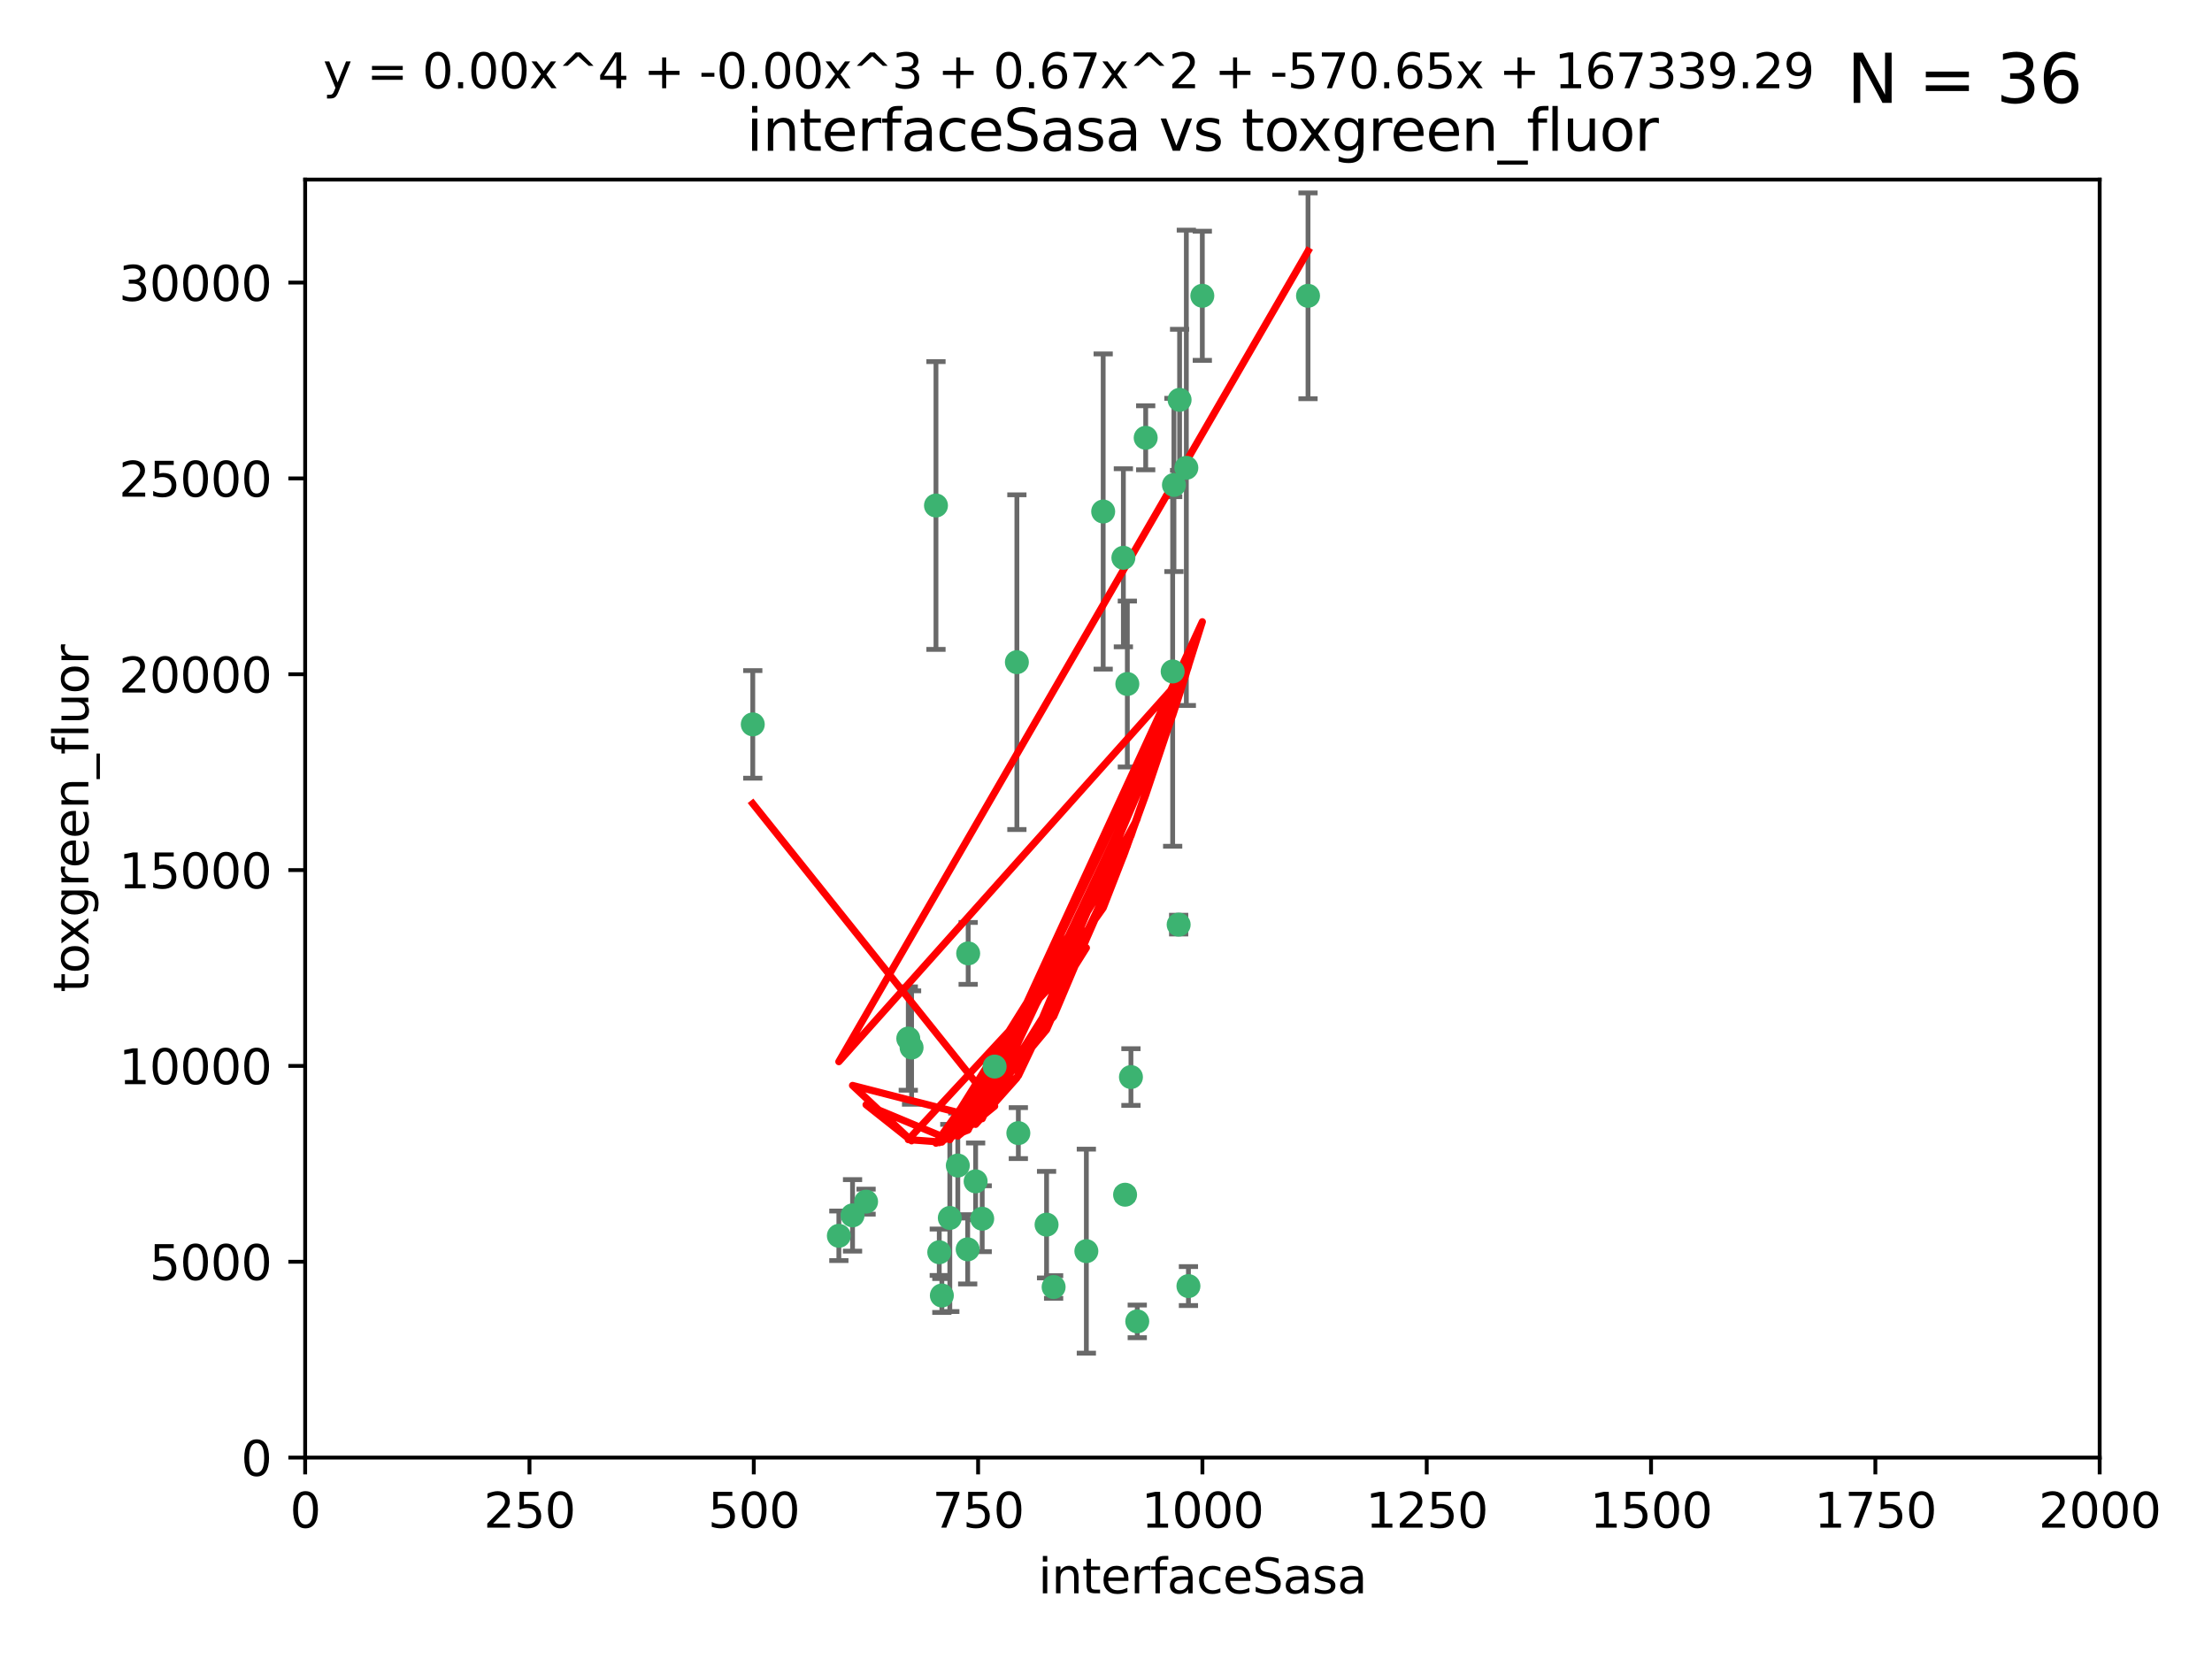 <?xml version="1.0" encoding="utf-8" standalone="no"?>
<!DOCTYPE svg PUBLIC "-//W3C//DTD SVG 1.1//EN"
  "http://www.w3.org/Graphics/SVG/1.1/DTD/svg11.dtd">
<svg xmlns:xlink="http://www.w3.org/1999/xlink" width="460.8pt" height="345.6pt" viewBox="0 0 460.8 345.6" xmlns="http://www.w3.org/2000/svg" version="1.1">
 <defs>
  <style type="text/css">*{stroke-linejoin: round; stroke-linecap: butt}</style>
 </defs>
 <g id="figure_1">
  <g id="patch_1">
   <path d="M 0 345.6 
L 460.8 345.6 
L 460.8 0 
L 0 0 
z
" style="fill: #ffffff"/>
  </g>
  <g id="axes_1">
   <g id="patch_2">
    <path d="M 63.571 303.64 
L 437.4 303.64 
L 437.4 37.411 
L 63.571 37.411 
z
" style="fill: #ffffff"/>
   </g>
   <g id="PathCollection_1">
    <defs>
     <path id="m9d540268b1" d="M 0 1.118 
C 0.297 1.118 0.581 1 0.791 0.791 
C 1 0.581 1.118 0.297 1.118 0 
C 1.118 -0.297 1 -0.581 0.791 -0.791 
C 0.581 -1 0.297 -1.118 0 -1.118 
C -0.297 -1.118 -0.581 -1 -0.791 -0.791 
C -1 -0.581 -1.118 -0.297 -1.118 0 
C -1.118 0.297 -1 0.581 -0.791 0.791 
C -0.581 1 -0.297 1.118 0 1.118 
z
" style="stroke: #3cb371"/>
    </defs>
    <g clip-path="url(#pd8422c68a4)">
     <use xlink:href="#m9d540268b1" x="272.484" y="61.623" style="fill: #3cb371; stroke: #3cb371"/>
     <use xlink:href="#m9d540268b1" x="174.75" y="257.44" style="fill: #3cb371; stroke: #3cb371"/>
     <use xlink:href="#m9d540268b1" x="247.136" y="97.451" style="fill: #3cb371; stroke: #3cb371"/>
     <use xlink:href="#m9d540268b1" x="244.553" y="101.022" style="fill: #3cb371; stroke: #3cb371"/>
     <use xlink:href="#m9d540268b1" x="234.02" y="116.196" style="fill: #3cb371; stroke: #3cb371"/>
     <use xlink:href="#m9d540268b1" x="238.669" y="91.198" style="fill: #3cb371; stroke: #3cb371"/>
     <use xlink:href="#m9d540268b1" x="245.731" y="83.293" style="fill: #3cb371; stroke: #3cb371"/>
     <use xlink:href="#m9d540268b1" x="250.465" y="61.614" style="fill: #3cb371; stroke: #3cb371"/>
     <use xlink:href="#m9d540268b1" x="201.688" y="198.611" style="fill: #3cb371; stroke: #3cb371"/>
     <use xlink:href="#m9d540268b1" x="194.981" y="105.307" style="fill: #3cb371; stroke: #3cb371"/>
     <use xlink:href="#m9d540268b1" x="229.813" y="106.557" style="fill: #3cb371; stroke: #3cb371"/>
     <use xlink:href="#m9d540268b1" x="234.375" y="248.881" style="fill: #3cb371; stroke: #3cb371"/>
     <use xlink:href="#m9d540268b1" x="212.14" y="236.048" style="fill: #3cb371; stroke: #3cb371"/>
     <use xlink:href="#m9d540268b1" x="195.666" y="260.866" style="fill: #3cb371; stroke: #3cb371"/>
     <use xlink:href="#m9d540268b1" x="235.596" y="224.369" style="fill: #3cb371; stroke: #3cb371"/>
     <use xlink:href="#m9d540268b1" x="247.573" y="267.914" style="fill: #3cb371; stroke: #3cb371"/>
     <use xlink:href="#m9d540268b1" x="201.587" y="260.26" style="fill: #3cb371; stroke: #3cb371"/>
     <use xlink:href="#m9d540268b1" x="236.912" y="275.268" style="fill: #3cb371; stroke: #3cb371"/>
     <use xlink:href="#m9d540268b1" x="219.488" y="268.108" style="fill: #3cb371; stroke: #3cb371"/>
     <use xlink:href="#m9d540268b1" x="196.206" y="269.875" style="fill: #3cb371; stroke: #3cb371"/>
     <use xlink:href="#m9d540268b1" x="189.211" y="216.348" style="fill: #3cb371; stroke: #3cb371"/>
     <use xlink:href="#m9d540268b1" x="226.308" y="260.64" style="fill: #3cb371; stroke: #3cb371"/>
     <use xlink:href="#m9d540268b1" x="203.241" y="246.096" style="fill: #3cb371; stroke: #3cb371"/>
     <use xlink:href="#m9d540268b1" x="211.835" y="137.942" style="fill: #3cb371; stroke: #3cb371"/>
     <use xlink:href="#m9d540268b1" x="245.536" y="192.617" style="fill: #3cb371; stroke: #3cb371"/>
     <use xlink:href="#m9d540268b1" x="244.288" y="139.875" style="fill: #3cb371; stroke: #3cb371"/>
     <use xlink:href="#m9d540268b1" x="204.611" y="253.881" style="fill: #3cb371; stroke: #3cb371"/>
     <use xlink:href="#m9d540268b1" x="177.602" y="253.182" style="fill: #3cb371; stroke: #3cb371"/>
     <use xlink:href="#m9d540268b1" x="189.899" y="218.219" style="fill: #3cb371; stroke: #3cb371"/>
     <use xlink:href="#m9d540268b1" x="180.421" y="250.326" style="fill: #3cb371; stroke: #3cb371"/>
     <use xlink:href="#m9d540268b1" x="197.864" y="253.723" style="fill: #3cb371; stroke: #3cb371"/>
     <use xlink:href="#m9d540268b1" x="234.846" y="142.491" style="fill: #3cb371; stroke: #3cb371"/>
     <use xlink:href="#m9d540268b1" x="218.019" y="255.117" style="fill: #3cb371; stroke: #3cb371"/>
     <use xlink:href="#m9d540268b1" x="199.529" y="242.802" style="fill: #3cb371; stroke: #3cb371"/>
     <use xlink:href="#m9d540268b1" x="207.202" y="222.186" style="fill: #3cb371; stroke: #3cb371"/>
     <use xlink:href="#m9d540268b1" x="156.817" y="150.901" style="fill: #3cb371; stroke: #3cb371"/>
    </g>
   </g>
   <g id="matplotlib.axis_1">
    <g id="xtick_1">
     <g id="line2d_1">
      <defs>
       <path id="m36ec19e4eb" d="M 0 0 
L 0 3.5 
" style="stroke: #000000; stroke-width: 0.8"/>
      </defs>
      <g>
       <use xlink:href="#m36ec19e4eb" x="63.571" y="303.64" style="stroke: #000000; stroke-width: 0.8"/>
      </g>
     </g>
     <g id="text_1">
      <!-- 0 -->
      <g transform="translate(60.39 318.238)scale(0.1 -0.1)">
       <defs>
        <path id="DejaVuSans-30" d="M 2034 4250 
Q 1547 4250 1301 3770 
Q 1056 3291 1056 2328 
Q 1056 1369 1301 889 
Q 1547 409 2034 409 
Q 2525 409 2770 889 
Q 3016 1369 3016 2328 
Q 3016 3291 2770 3770 
Q 2525 4250 2034 4250 
z
M 2034 4750 
Q 2819 4750 3233 4129 
Q 3647 3509 3647 2328 
Q 3647 1150 3233 529 
Q 2819 -91 2034 -91 
Q 1250 -91 836 529 
Q 422 1150 422 2328 
Q 422 3509 836 4129 
Q 1250 4750 2034 4750 
z
" transform="scale(0.016)"/>
       </defs>
       <use xlink:href="#DejaVuSans-30"/>
      </g>
     </g>
    </g>
    <g id="xtick_2">
     <g id="line2d_2">
      <g>
       <use xlink:href="#m36ec19e4eb" x="110.3" y="303.64" style="stroke: #000000; stroke-width: 0.8"/>
      </g>
     </g>
     <g id="text_2">
      <!-- 250 -->
      <g transform="translate(100.756 318.238)scale(0.1 -0.1)">
       <defs>
        <path id="DejaVuSans-32" d="M 1228 531 
L 3431 531 
L 3431 0 
L 469 0 
L 469 531 
Q 828 903 1448 1529 
Q 2069 2156 2228 2338 
Q 2531 2678 2651 2914 
Q 2772 3150 2772 3378 
Q 2772 3750 2511 3984 
Q 2250 4219 1831 4219 
Q 1534 4219 1204 4116 
Q 875 4013 500 3803 
L 500 4441 
Q 881 4594 1212 4672 
Q 1544 4750 1819 4750 
Q 2544 4750 2975 4387 
Q 3406 4025 3406 3419 
Q 3406 3131 3298 2873 
Q 3191 2616 2906 2266 
Q 2828 2175 2409 1742 
Q 1991 1309 1228 531 
z
" transform="scale(0.016)"/>
        <path id="DejaVuSans-35" d="M 691 4666 
L 3169 4666 
L 3169 4134 
L 1269 4134 
L 1269 2991 
Q 1406 3038 1543 3061 
Q 1681 3084 1819 3084 
Q 2600 3084 3056 2656 
Q 3513 2228 3513 1497 
Q 3513 744 3044 326 
Q 2575 -91 1722 -91 
Q 1428 -91 1123 -41 
Q 819 9 494 109 
L 494 744 
Q 775 591 1075 516 
Q 1375 441 1709 441 
Q 2250 441 2565 725 
Q 2881 1009 2881 1497 
Q 2881 1984 2565 2268 
Q 2250 2553 1709 2553 
Q 1456 2553 1204 2497 
Q 953 2441 691 2322 
L 691 4666 
z
" transform="scale(0.016)"/>
       </defs>
       <use xlink:href="#DejaVuSans-32"/>
       <use xlink:href="#DejaVuSans-35" x="63.623"/>
       <use xlink:href="#DejaVuSans-30" x="127.246"/>
      </g>
     </g>
    </g>
    <g id="xtick_3">
     <g id="line2d_3">
      <g>
       <use xlink:href="#m36ec19e4eb" x="157.028" y="303.64" style="stroke: #000000; stroke-width: 0.8"/>
      </g>
     </g>
     <g id="text_3">
      <!-- 500 -->
      <g transform="translate(147.485 318.238)scale(0.1 -0.1)">
       <use xlink:href="#DejaVuSans-35"/>
       <use xlink:href="#DejaVuSans-30" x="63.623"/>
       <use xlink:href="#DejaVuSans-30" x="127.246"/>
      </g>
     </g>
    </g>
    <g id="xtick_4">
     <g id="line2d_4">
      <g>
       <use xlink:href="#m36ec19e4eb" x="203.757" y="303.64" style="stroke: #000000; stroke-width: 0.8"/>
      </g>
     </g>
     <g id="text_4">
      <!-- 750 -->
      <g transform="translate(194.213 318.238)scale(0.1 -0.1)">
       <defs>
        <path id="DejaVuSans-37" d="M 525 4666 
L 3525 4666 
L 3525 4397 
L 1831 0 
L 1172 0 
L 2766 4134 
L 525 4134 
L 525 4666 
z
" transform="scale(0.016)"/>
       </defs>
       <use xlink:href="#DejaVuSans-37"/>
       <use xlink:href="#DejaVuSans-35" x="63.623"/>
       <use xlink:href="#DejaVuSans-30" x="127.246"/>
      </g>
     </g>
    </g>
    <g id="xtick_5">
     <g id="line2d_5">
      <g>
       <use xlink:href="#m36ec19e4eb" x="250.486" y="303.64" style="stroke: #000000; stroke-width: 0.8"/>
      </g>
     </g>
     <g id="text_5">
      <!-- 1000 -->
      <g transform="translate(237.761 318.238)scale(0.1 -0.1)">
       <defs>
        <path id="DejaVuSans-31" d="M 794 531 
L 1825 531 
L 1825 4091 
L 703 3866 
L 703 4441 
L 1819 4666 
L 2450 4666 
L 2450 531 
L 3481 531 
L 3481 0 
L 794 0 
L 794 531 
z
" transform="scale(0.016)"/>
       </defs>
       <use xlink:href="#DejaVuSans-31"/>
       <use xlink:href="#DejaVuSans-30" x="63.623"/>
       <use xlink:href="#DejaVuSans-30" x="127.246"/>
       <use xlink:href="#DejaVuSans-30" x="190.869"/>
      </g>
     </g>
    </g>
    <g id="xtick_6">
     <g id="line2d_6">
      <g>
       <use xlink:href="#m36ec19e4eb" x="297.214" y="303.64" style="stroke: #000000; stroke-width: 0.8"/>
      </g>
     </g>
     <g id="text_6">
      <!-- 1250 -->
      <g transform="translate(284.489 318.238)scale(0.1 -0.1)">
       <use xlink:href="#DejaVuSans-31"/>
       <use xlink:href="#DejaVuSans-32" x="63.623"/>
       <use xlink:href="#DejaVuSans-35" x="127.246"/>
       <use xlink:href="#DejaVuSans-30" x="190.869"/>
      </g>
     </g>
    </g>
    <g id="xtick_7">
     <g id="line2d_7">
      <g>
       <use xlink:href="#m36ec19e4eb" x="343.943" y="303.64" style="stroke: #000000; stroke-width: 0.8"/>
      </g>
     </g>
     <g id="text_7">
      <!-- 1500 -->
      <g transform="translate(331.218 318.238)scale(0.1 -0.1)">
       <use xlink:href="#DejaVuSans-31"/>
       <use xlink:href="#DejaVuSans-35" x="63.623"/>
       <use xlink:href="#DejaVuSans-30" x="127.246"/>
       <use xlink:href="#DejaVuSans-30" x="190.869"/>
      </g>
     </g>
    </g>
    <g id="xtick_8">
     <g id="line2d_8">
      <g>
       <use xlink:href="#m36ec19e4eb" x="390.671" y="303.64" style="stroke: #000000; stroke-width: 0.8"/>
      </g>
     </g>
     <g id="text_8">
      <!-- 1750 -->
      <g transform="translate(377.946 318.238)scale(0.1 -0.1)">
       <use xlink:href="#DejaVuSans-31"/>
       <use xlink:href="#DejaVuSans-37" x="63.623"/>
       <use xlink:href="#DejaVuSans-35" x="127.246"/>
       <use xlink:href="#DejaVuSans-30" x="190.869"/>
      </g>
     </g>
    </g>
    <g id="xtick_9">
     <g id="line2d_9">
      <g>
       <use xlink:href="#m36ec19e4eb" x="437.4" y="303.64" style="stroke: #000000; stroke-width: 0.8"/>
      </g>
     </g>
     <g id="text_9">
      <!-- 2000 -->
      <g transform="translate(424.675 318.238)scale(0.1 -0.1)">
       <use xlink:href="#DejaVuSans-32"/>
       <use xlink:href="#DejaVuSans-30" x="63.623"/>
       <use xlink:href="#DejaVuSans-30" x="127.246"/>
       <use xlink:href="#DejaVuSans-30" x="190.869"/>
      </g>
     </g>
    </g>
    <g id="text_10">
     <!-- interfaceSasa -->
     <g transform="translate(216.279 331.917)scale(0.1 -0.1)">
      <defs>
       <path id="DejaVuSans-69" d="M 603 3500 
L 1178 3500 
L 1178 0 
L 603 0 
L 603 3500 
z
M 603 4863 
L 1178 4863 
L 1178 4134 
L 603 4134 
L 603 4863 
z
" transform="scale(0.016)"/>
       <path id="DejaVuSans-6e" d="M 3513 2113 
L 3513 0 
L 2938 0 
L 2938 2094 
Q 2938 2591 2744 2837 
Q 2550 3084 2163 3084 
Q 1697 3084 1428 2787 
Q 1159 2491 1159 1978 
L 1159 0 
L 581 0 
L 581 3500 
L 1159 3500 
L 1159 2956 
Q 1366 3272 1645 3428 
Q 1925 3584 2291 3584 
Q 2894 3584 3203 3211 
Q 3513 2838 3513 2113 
z
" transform="scale(0.016)"/>
       <path id="DejaVuSans-74" d="M 1172 4494 
L 1172 3500 
L 2356 3500 
L 2356 3053 
L 1172 3053 
L 1172 1153 
Q 1172 725 1289 603 
Q 1406 481 1766 481 
L 2356 481 
L 2356 0 
L 1766 0 
Q 1100 0 847 248 
Q 594 497 594 1153 
L 594 3053 
L 172 3053 
L 172 3500 
L 594 3500 
L 594 4494 
L 1172 4494 
z
" transform="scale(0.016)"/>
       <path id="DejaVuSans-65" d="M 3597 1894 
L 3597 1613 
L 953 1613 
Q 991 1019 1311 708 
Q 1631 397 2203 397 
Q 2534 397 2845 478 
Q 3156 559 3463 722 
L 3463 178 
Q 3153 47 2828 -22 
Q 2503 -91 2169 -91 
Q 1331 -91 842 396 
Q 353 884 353 1716 
Q 353 2575 817 3079 
Q 1281 3584 2069 3584 
Q 2775 3584 3186 3129 
Q 3597 2675 3597 1894 
z
M 3022 2063 
Q 3016 2534 2758 2815 
Q 2500 3097 2075 3097 
Q 1594 3097 1305 2825 
Q 1016 2553 972 2059 
L 3022 2063 
z
" transform="scale(0.016)"/>
       <path id="DejaVuSans-72" d="M 2631 2963 
Q 2534 3019 2420 3045 
Q 2306 3072 2169 3072 
Q 1681 3072 1420 2755 
Q 1159 2438 1159 1844 
L 1159 0 
L 581 0 
L 581 3500 
L 1159 3500 
L 1159 2956 
Q 1341 3275 1631 3429 
Q 1922 3584 2338 3584 
Q 2397 3584 2469 3576 
Q 2541 3569 2628 3553 
L 2631 2963 
z
" transform="scale(0.016)"/>
       <path id="DejaVuSans-66" d="M 2375 4863 
L 2375 4384 
L 1825 4384 
Q 1516 4384 1395 4259 
Q 1275 4134 1275 3809 
L 1275 3500 
L 2222 3500 
L 2222 3053 
L 1275 3053 
L 1275 0 
L 697 0 
L 697 3053 
L 147 3053 
L 147 3500 
L 697 3500 
L 697 3744 
Q 697 4328 969 4595 
Q 1241 4863 1831 4863 
L 2375 4863 
z
" transform="scale(0.016)"/>
       <path id="DejaVuSans-61" d="M 2194 1759 
Q 1497 1759 1228 1600 
Q 959 1441 959 1056 
Q 959 750 1161 570 
Q 1363 391 1709 391 
Q 2188 391 2477 730 
Q 2766 1069 2766 1631 
L 2766 1759 
L 2194 1759 
z
M 3341 1997 
L 3341 0 
L 2766 0 
L 2766 531 
Q 2569 213 2275 61 
Q 1981 -91 1556 -91 
Q 1019 -91 701 211 
Q 384 513 384 1019 
Q 384 1609 779 1909 
Q 1175 2209 1959 2209 
L 2766 2209 
L 2766 2266 
Q 2766 2663 2505 2880 
Q 2244 3097 1772 3097 
Q 1472 3097 1187 3025 
Q 903 2953 641 2809 
L 641 3341 
Q 956 3463 1253 3523 
Q 1550 3584 1831 3584 
Q 2591 3584 2966 3190 
Q 3341 2797 3341 1997 
z
" transform="scale(0.016)"/>
       <path id="DejaVuSans-63" d="M 3122 3366 
L 3122 2828 
Q 2878 2963 2633 3030 
Q 2388 3097 2138 3097 
Q 1578 3097 1268 2742 
Q 959 2388 959 1747 
Q 959 1106 1268 751 
Q 1578 397 2138 397 
Q 2388 397 2633 464 
Q 2878 531 3122 666 
L 3122 134 
Q 2881 22 2623 -34 
Q 2366 -91 2075 -91 
Q 1284 -91 818 406 
Q 353 903 353 1747 
Q 353 2603 823 3093 
Q 1294 3584 2113 3584 
Q 2378 3584 2631 3529 
Q 2884 3475 3122 3366 
z
" transform="scale(0.016)"/>
       <path id="DejaVuSans-53" d="M 3425 4513 
L 3425 3897 
Q 3066 4069 2747 4153 
Q 2428 4238 2131 4238 
Q 1616 4238 1336 4038 
Q 1056 3838 1056 3469 
Q 1056 3159 1242 3001 
Q 1428 2844 1947 2747 
L 2328 2669 
Q 3034 2534 3370 2195 
Q 3706 1856 3706 1288 
Q 3706 609 3251 259 
Q 2797 -91 1919 -91 
Q 1588 -91 1214 -16 
Q 841 59 441 206 
L 441 856 
Q 825 641 1194 531 
Q 1563 422 1919 422 
Q 2459 422 2753 634 
Q 3047 847 3047 1241 
Q 3047 1584 2836 1778 
Q 2625 1972 2144 2069 
L 1759 2144 
Q 1053 2284 737 2584 
Q 422 2884 422 3419 
Q 422 4038 858 4394 
Q 1294 4750 2059 4750 
Q 2388 4750 2728 4690 
Q 3069 4631 3425 4513 
z
" transform="scale(0.016)"/>
       <path id="DejaVuSans-73" d="M 2834 3397 
L 2834 2853 
Q 2591 2978 2328 3040 
Q 2066 3103 1784 3103 
Q 1356 3103 1142 2972 
Q 928 2841 928 2578 
Q 928 2378 1081 2264 
Q 1234 2150 1697 2047 
L 1894 2003 
Q 2506 1872 2764 1633 
Q 3022 1394 3022 966 
Q 3022 478 2636 193 
Q 2250 -91 1575 -91 
Q 1294 -91 989 -36 
Q 684 19 347 128 
L 347 722 
Q 666 556 975 473 
Q 1284 391 1588 391 
Q 1994 391 2212 530 
Q 2431 669 2431 922 
Q 2431 1156 2273 1281 
Q 2116 1406 1581 1522 
L 1381 1569 
Q 847 1681 609 1914 
Q 372 2147 372 2553 
Q 372 3047 722 3315 
Q 1072 3584 1716 3584 
Q 2034 3584 2315 3537 
Q 2597 3491 2834 3397 
z
" transform="scale(0.016)"/>
      </defs>
      <use xlink:href="#DejaVuSans-69"/>
      <use xlink:href="#DejaVuSans-6e" x="27.783"/>
      <use xlink:href="#DejaVuSans-74" x="91.162"/>
      <use xlink:href="#DejaVuSans-65" x="130.371"/>
      <use xlink:href="#DejaVuSans-72" x="191.895"/>
      <use xlink:href="#DejaVuSans-66" x="233.008"/>
      <use xlink:href="#DejaVuSans-61" x="268.213"/>
      <use xlink:href="#DejaVuSans-63" x="329.492"/>
      <use xlink:href="#DejaVuSans-65" x="384.473"/>
      <use xlink:href="#DejaVuSans-53" x="445.996"/>
      <use xlink:href="#DejaVuSans-61" x="509.473"/>
      <use xlink:href="#DejaVuSans-73" x="570.752"/>
      <use xlink:href="#DejaVuSans-61" x="622.852"/>
     </g>
    </g>
   </g>
   <g id="matplotlib.axis_2">
    <g id="ytick_1">
     <g id="line2d_10">
      <defs>
       <path id="mb079835eb9" d="M 0 0 
L -3.5 0 
" style="stroke: #000000; stroke-width: 0.8"/>
      </defs>
      <g>
       <use xlink:href="#mb079835eb9" x="63.571" y="303.64" style="stroke: #000000; stroke-width: 0.8"/>
      </g>
     </g>
     <g id="text_11">
      <!-- 0 -->
      <g transform="translate(50.209 307.439)scale(0.1 -0.1)">
       <use xlink:href="#DejaVuSans-30"/>
      </g>
     </g>
    </g>
    <g id="ytick_2">
     <g id="line2d_11">
      <g>
       <use xlink:href="#mb079835eb9" x="63.571" y="262.845" style="stroke: #000000; stroke-width: 0.8"/>
      </g>
     </g>
     <g id="text_12">
      <!-- 5000 -->
      <g transform="translate(31.121 266.644)scale(0.1 -0.1)">
       <use xlink:href="#DejaVuSans-35"/>
       <use xlink:href="#DejaVuSans-30" x="63.623"/>
       <use xlink:href="#DejaVuSans-30" x="127.246"/>
       <use xlink:href="#DejaVuSans-30" x="190.869"/>
      </g>
     </g>
    </g>
    <g id="ytick_3">
     <g id="line2d_12">
      <g>
       <use xlink:href="#mb079835eb9" x="63.571" y="222.05" style="stroke: #000000; stroke-width: 0.8"/>
      </g>
     </g>
     <g id="text_13">
      <!-- 10000 -->
      <g transform="translate(24.759 225.849)scale(0.1 -0.1)">
       <use xlink:href="#DejaVuSans-31"/>
       <use xlink:href="#DejaVuSans-30" x="63.623"/>
       <use xlink:href="#DejaVuSans-30" x="127.246"/>
       <use xlink:href="#DejaVuSans-30" x="190.869"/>
       <use xlink:href="#DejaVuSans-30" x="254.492"/>
      </g>
     </g>
    </g>
    <g id="ytick_4">
     <g id="line2d_13">
      <g>
       <use xlink:href="#mb079835eb9" x="63.571" y="181.255" style="stroke: #000000; stroke-width: 0.8"/>
      </g>
     </g>
     <g id="text_14">
      <!-- 15000 -->
      <g transform="translate(24.759 185.054)scale(0.1 -0.1)">
       <use xlink:href="#DejaVuSans-31"/>
       <use xlink:href="#DejaVuSans-35" x="63.623"/>
       <use xlink:href="#DejaVuSans-30" x="127.246"/>
       <use xlink:href="#DejaVuSans-30" x="190.869"/>
       <use xlink:href="#DejaVuSans-30" x="254.492"/>
      </g>
     </g>
    </g>
    <g id="ytick_5">
     <g id="line2d_14">
      <g>
       <use xlink:href="#mb079835eb9" x="63.571" y="140.459" style="stroke: #000000; stroke-width: 0.8"/>
      </g>
     </g>
     <g id="text_15">
      <!-- 20000 -->
      <g transform="translate(24.759 144.259)scale(0.1 -0.1)">
       <use xlink:href="#DejaVuSans-32"/>
       <use xlink:href="#DejaVuSans-30" x="63.623"/>
       <use xlink:href="#DejaVuSans-30" x="127.246"/>
       <use xlink:href="#DejaVuSans-30" x="190.869"/>
       <use xlink:href="#DejaVuSans-30" x="254.492"/>
      </g>
     </g>
    </g>
    <g id="ytick_6">
     <g id="line2d_15">
      <g>
       <use xlink:href="#mb079835eb9" x="63.571" y="99.664" style="stroke: #000000; stroke-width: 0.8"/>
      </g>
     </g>
     <g id="text_16">
      <!-- 25000 -->
      <g transform="translate(24.759 103.464)scale(0.1 -0.1)">
       <use xlink:href="#DejaVuSans-32"/>
       <use xlink:href="#DejaVuSans-35" x="63.623"/>
       <use xlink:href="#DejaVuSans-30" x="127.246"/>
       <use xlink:href="#DejaVuSans-30" x="190.869"/>
       <use xlink:href="#DejaVuSans-30" x="254.492"/>
      </g>
     </g>
    </g>
    <g id="ytick_7">
     <g id="line2d_16">
      <g>
       <use xlink:href="#mb079835eb9" x="63.571" y="58.869" style="stroke: #000000; stroke-width: 0.8"/>
      </g>
     </g>
     <g id="text_17">
      <!-- 30000 -->
      <g transform="translate(24.759 62.668)scale(0.1 -0.1)">
       <defs>
        <path id="DejaVuSans-33" d="M 2597 2516 
Q 3050 2419 3304 2112 
Q 3559 1806 3559 1356 
Q 3559 666 3084 287 
Q 2609 -91 1734 -91 
Q 1441 -91 1130 -33 
Q 819 25 488 141 
L 488 750 
Q 750 597 1062 519 
Q 1375 441 1716 441 
Q 2309 441 2620 675 
Q 2931 909 2931 1356 
Q 2931 1769 2642 2001 
Q 2353 2234 1838 2234 
L 1294 2234 
L 1294 2753 
L 1863 2753 
Q 2328 2753 2575 2939 
Q 2822 3125 2822 3475 
Q 2822 3834 2567 4026 
Q 2313 4219 1838 4219 
Q 1578 4219 1281 4162 
Q 984 4106 628 3988 
L 628 4550 
Q 988 4650 1302 4700 
Q 1616 4750 1894 4750 
Q 2613 4750 3031 4423 
Q 3450 4097 3450 3541 
Q 3450 3153 3228 2886 
Q 3006 2619 2597 2516 
z
" transform="scale(0.016)"/>
       </defs>
       <use xlink:href="#DejaVuSans-33"/>
       <use xlink:href="#DejaVuSans-30" x="63.623"/>
       <use xlink:href="#DejaVuSans-30" x="127.246"/>
       <use xlink:href="#DejaVuSans-30" x="190.869"/>
       <use xlink:href="#DejaVuSans-30" x="254.492"/>
      </g>
     </g>
    </g>
    <g id="text_18">
     <!-- toxgreen_fluor -->
     <g transform="translate(18.401 206.72)rotate(-90)scale(0.1 -0.1)">
      <defs>
       <path id="DejaVuSans-6f" d="M 1959 3097 
Q 1497 3097 1228 2736 
Q 959 2375 959 1747 
Q 959 1119 1226 758 
Q 1494 397 1959 397 
Q 2419 397 2687 759 
Q 2956 1122 2956 1747 
Q 2956 2369 2687 2733 
Q 2419 3097 1959 3097 
z
M 1959 3584 
Q 2709 3584 3137 3096 
Q 3566 2609 3566 1747 
Q 3566 888 3137 398 
Q 2709 -91 1959 -91 
Q 1206 -91 779 398 
Q 353 888 353 1747 
Q 353 2609 779 3096 
Q 1206 3584 1959 3584 
z
" transform="scale(0.016)"/>
       <path id="DejaVuSans-78" d="M 3513 3500 
L 2247 1797 
L 3578 0 
L 2900 0 
L 1881 1375 
L 863 0 
L 184 0 
L 1544 1831 
L 300 3500 
L 978 3500 
L 1906 2253 
L 2834 3500 
L 3513 3500 
z
" transform="scale(0.016)"/>
       <path id="DejaVuSans-67" d="M 2906 1791 
Q 2906 2416 2648 2759 
Q 2391 3103 1925 3103 
Q 1463 3103 1205 2759 
Q 947 2416 947 1791 
Q 947 1169 1205 825 
Q 1463 481 1925 481 
Q 2391 481 2648 825 
Q 2906 1169 2906 1791 
z
M 3481 434 
Q 3481 -459 3084 -895 
Q 2688 -1331 1869 -1331 
Q 1566 -1331 1297 -1286 
Q 1028 -1241 775 -1147 
L 775 -588 
Q 1028 -725 1275 -790 
Q 1522 -856 1778 -856 
Q 2344 -856 2625 -561 
Q 2906 -266 2906 331 
L 2906 616 
Q 2728 306 2450 153 
Q 2172 0 1784 0 
Q 1141 0 747 490 
Q 353 981 353 1791 
Q 353 2603 747 3093 
Q 1141 3584 1784 3584 
Q 2172 3584 2450 3431 
Q 2728 3278 2906 2969 
L 2906 3500 
L 3481 3500 
L 3481 434 
z
" transform="scale(0.016)"/>
       <path id="DejaVuSans-5f" d="M 3263 -1063 
L 3263 -1509 
L -63 -1509 
L -63 -1063 
L 3263 -1063 
z
" transform="scale(0.016)"/>
       <path id="DejaVuSans-6c" d="M 603 4863 
L 1178 4863 
L 1178 0 
L 603 0 
L 603 4863 
z
" transform="scale(0.016)"/>
       <path id="DejaVuSans-75" d="M 544 1381 
L 544 3500 
L 1119 3500 
L 1119 1403 
Q 1119 906 1312 657 
Q 1506 409 1894 409 
Q 2359 409 2629 706 
Q 2900 1003 2900 1516 
L 2900 3500 
L 3475 3500 
L 3475 0 
L 2900 0 
L 2900 538 
Q 2691 219 2414 64 
Q 2138 -91 1772 -91 
Q 1169 -91 856 284 
Q 544 659 544 1381 
z
M 1991 3584 
L 1991 3584 
z
" transform="scale(0.016)"/>
      </defs>
      <use xlink:href="#DejaVuSans-74"/>
      <use xlink:href="#DejaVuSans-6f" x="39.209"/>
      <use xlink:href="#DejaVuSans-78" x="97.266"/>
      <use xlink:href="#DejaVuSans-67" x="156.445"/>
      <use xlink:href="#DejaVuSans-72" x="219.922"/>
      <use xlink:href="#DejaVuSans-65" x="258.785"/>
      <use xlink:href="#DejaVuSans-65" x="320.309"/>
      <use xlink:href="#DejaVuSans-6e" x="381.832"/>
      <use xlink:href="#DejaVuSans-5f" x="445.211"/>
      <use xlink:href="#DejaVuSans-66" x="495.211"/>
      <use xlink:href="#DejaVuSans-6c" x="530.416"/>
      <use xlink:href="#DejaVuSans-75" x="558.199"/>
      <use xlink:href="#DejaVuSans-6f" x="621.578"/>
      <use xlink:href="#DejaVuSans-72" x="682.76"/>
     </g>
    </g>
   </g>
   <g id="LineCollection_1">
    <path d="M 272.484 83.058 
L 272.484 40.187 
" clip-path="url(#pd8422c68a4)" style="fill: none; stroke: #696969"/>
    <path d="M 174.75 262.6 
L 174.75 252.279 
" clip-path="url(#pd8422c68a4)" style="fill: none; stroke: #696969"/>
    <path d="M 247.136 146.963 
L 247.136 47.939 
" clip-path="url(#pd8422c68a4)" style="fill: none; stroke: #696969"/>
    <path d="M 244.553 119.066 
L 244.553 82.979 
" clip-path="url(#pd8422c68a4)" style="fill: none; stroke: #696969"/>
    <path d="M 234.02 134.745 
L 234.02 97.647 
" clip-path="url(#pd8422c68a4)" style="fill: none; stroke: #696969"/>
    <path d="M 238.669 97.868 
L 238.669 84.528 
" clip-path="url(#pd8422c68a4)" style="fill: none; stroke: #696969"/>
    <path d="M 245.731 97.986 
L 245.731 68.599 
" clip-path="url(#pd8422c68a4)" style="fill: none; stroke: #696969"/>
    <path d="M 250.465 75.067 
L 250.465 48.16 
" clip-path="url(#pd8422c68a4)" style="fill: none; stroke: #696969"/>
    <path d="M 201.688 205.055 
L 201.688 192.168 
" clip-path="url(#pd8422c68a4)" style="fill: none; stroke: #696969"/>
    <path d="M 194.981 135.28 
L 194.981 75.334 
" clip-path="url(#pd8422c68a4)" style="fill: none; stroke: #696969"/>
    <path d="M 229.813 139.387 
L 229.813 73.727 
" clip-path="url(#pd8422c68a4)" style="fill: none; stroke: #696969"/>
    <path d="M 234.375 249.896 
L 234.375 247.866 
" clip-path="url(#pd8422c68a4)" style="fill: none; stroke: #696969"/>
    <path d="M 212.14 241.356 
L 212.14 230.74 
" clip-path="url(#pd8422c68a4)" style="fill: none; stroke: #696969"/>
    <path d="M 195.666 265.698 
L 195.666 256.034 
" clip-path="url(#pd8422c68a4)" style="fill: none; stroke: #696969"/>
    <path d="M 235.596 230.273 
L 235.596 218.464 
" clip-path="url(#pd8422c68a4)" style="fill: none; stroke: #696969"/>
    <path d="M 247.573 271.971 
L 247.573 263.857 
" clip-path="url(#pd8422c68a4)" style="fill: none; stroke: #696969"/>
    <path d="M 201.587 267.474 
L 201.587 253.045 
" clip-path="url(#pd8422c68a4)" style="fill: none; stroke: #696969"/>
    <path d="M 236.912 278.667 
L 236.912 271.868 
" clip-path="url(#pd8422c68a4)" style="fill: none; stroke: #696969"/>
    <path d="M 219.488 270.462 
L 219.488 265.753 
" clip-path="url(#pd8422c68a4)" style="fill: none; stroke: #696969"/>
    <path d="M 196.206 273.409 
L 196.206 266.341 
" clip-path="url(#pd8422c68a4)" style="fill: none; stroke: #696969"/>
    <path d="M 189.211 227.113 
L 189.211 205.583 
" clip-path="url(#pd8422c68a4)" style="fill: none; stroke: #696969"/>
    <path d="M 226.308 281.889 
L 226.308 239.39 
" clip-path="url(#pd8422c68a4)" style="fill: none; stroke: #696969"/>
    <path d="M 203.241 254.089 
L 203.241 238.103 
" clip-path="url(#pd8422c68a4)" style="fill: none; stroke: #696969"/>
    <path d="M 211.835 172.804 
L 211.835 103.08 
" clip-path="url(#pd8422c68a4)" style="fill: none; stroke: #696969"/>
    <path d="M 245.536 194.574 
L 245.536 190.659 
" clip-path="url(#pd8422c68a4)" style="fill: none; stroke: #696969"/>
    <path d="M 244.288 176.287 
L 244.288 103.464 
" clip-path="url(#pd8422c68a4)" style="fill: none; stroke: #696969"/>
    <path d="M 204.611 260.74 
L 204.611 247.023 
" clip-path="url(#pd8422c68a4)" style="fill: none; stroke: #696969"/>
    <path d="M 177.602 260.631 
L 177.602 245.734 
" clip-path="url(#pd8422c68a4)" style="fill: none; stroke: #696969"/>
    <path d="M 189.899 230.03 
L 189.899 206.407 
" clip-path="url(#pd8422c68a4)" style="fill: none; stroke: #696969"/>
    <path d="M 180.421 252.928 
L 180.421 247.723 
" clip-path="url(#pd8422c68a4)" style="fill: none; stroke: #696969"/>
    <path d="M 197.864 273.219 
L 197.864 234.226 
" clip-path="url(#pd8422c68a4)" style="fill: none; stroke: #696969"/>
    <path d="M 234.846 159.773 
L 234.846 125.209 
" clip-path="url(#pd8422c68a4)" style="fill: none; stroke: #696969"/>
    <path d="M 218.019 266.211 
L 218.019 244.023 
" clip-path="url(#pd8422c68a4)" style="fill: none; stroke: #696969"/>
    <path d="M 199.529 253.739 
L 199.529 231.864 
" clip-path="url(#pd8422c68a4)" style="fill: none; stroke: #696969"/>
    <path d="M 207.202 224.733 
L 207.202 219.639 
" clip-path="url(#pd8422c68a4)" style="fill: none; stroke: #696969"/>
    <path d="M 156.817 162.109 
L 156.817 139.694 
" clip-path="url(#pd8422c68a4)" style="fill: none; stroke: #696969"/>
   </g>
   <g id="line2d_17">
    <defs>
     <path id="m174cd3aec9" d="M 2 0 
L -2 -0 
" style="stroke: #696969"/>
    </defs>
    <g clip-path="url(#pd8422c68a4)">
     <use xlink:href="#m174cd3aec9" x="272.484" y="83.058" style="fill: #696969; stroke: #696969"/>
     <use xlink:href="#m174cd3aec9" x="174.75" y="262.6" style="fill: #696969; stroke: #696969"/>
     <use xlink:href="#m174cd3aec9" x="247.136" y="146.963" style="fill: #696969; stroke: #696969"/>
     <use xlink:href="#m174cd3aec9" x="244.553" y="119.066" style="fill: #696969; stroke: #696969"/>
     <use xlink:href="#m174cd3aec9" x="234.02" y="134.745" style="fill: #696969; stroke: #696969"/>
     <use xlink:href="#m174cd3aec9" x="238.669" y="97.868" style="fill: #696969; stroke: #696969"/>
     <use xlink:href="#m174cd3aec9" x="245.731" y="97.986" style="fill: #696969; stroke: #696969"/>
     <use xlink:href="#m174cd3aec9" x="250.465" y="75.067" style="fill: #696969; stroke: #696969"/>
     <use xlink:href="#m174cd3aec9" x="201.688" y="205.055" style="fill: #696969; stroke: #696969"/>
     <use xlink:href="#m174cd3aec9" x="194.981" y="135.28" style="fill: #696969; stroke: #696969"/>
     <use xlink:href="#m174cd3aec9" x="229.813" y="139.387" style="fill: #696969; stroke: #696969"/>
     <use xlink:href="#m174cd3aec9" x="234.375" y="249.896" style="fill: #696969; stroke: #696969"/>
     <use xlink:href="#m174cd3aec9" x="212.14" y="241.356" style="fill: #696969; stroke: #696969"/>
     <use xlink:href="#m174cd3aec9" x="195.666" y="265.698" style="fill: #696969; stroke: #696969"/>
     <use xlink:href="#m174cd3aec9" x="235.596" y="230.273" style="fill: #696969; stroke: #696969"/>
     <use xlink:href="#m174cd3aec9" x="247.573" y="271.971" style="fill: #696969; stroke: #696969"/>
     <use xlink:href="#m174cd3aec9" x="201.587" y="267.474" style="fill: #696969; stroke: #696969"/>
     <use xlink:href="#m174cd3aec9" x="236.912" y="278.667" style="fill: #696969; stroke: #696969"/>
     <use xlink:href="#m174cd3aec9" x="219.488" y="270.462" style="fill: #696969; stroke: #696969"/>
     <use xlink:href="#m174cd3aec9" x="196.206" y="273.409" style="fill: #696969; stroke: #696969"/>
     <use xlink:href="#m174cd3aec9" x="189.211" y="227.113" style="fill: #696969; stroke: #696969"/>
     <use xlink:href="#m174cd3aec9" x="226.308" y="281.889" style="fill: #696969; stroke: #696969"/>
     <use xlink:href="#m174cd3aec9" x="203.241" y="254.089" style="fill: #696969; stroke: #696969"/>
     <use xlink:href="#m174cd3aec9" x="211.835" y="172.804" style="fill: #696969; stroke: #696969"/>
     <use xlink:href="#m174cd3aec9" x="245.536" y="194.574" style="fill: #696969; stroke: #696969"/>
     <use xlink:href="#m174cd3aec9" x="244.288" y="176.287" style="fill: #696969; stroke: #696969"/>
     <use xlink:href="#m174cd3aec9" x="204.611" y="260.74" style="fill: #696969; stroke: #696969"/>
     <use xlink:href="#m174cd3aec9" x="177.602" y="260.631" style="fill: #696969; stroke: #696969"/>
     <use xlink:href="#m174cd3aec9" x="189.899" y="230.03" style="fill: #696969; stroke: #696969"/>
     <use xlink:href="#m174cd3aec9" x="180.421" y="252.928" style="fill: #696969; stroke: #696969"/>
     <use xlink:href="#m174cd3aec9" x="197.864" y="273.219" style="fill: #696969; stroke: #696969"/>
     <use xlink:href="#m174cd3aec9" x="234.846" y="159.773" style="fill: #696969; stroke: #696969"/>
     <use xlink:href="#m174cd3aec9" x="218.019" y="266.211" style="fill: #696969; stroke: #696969"/>
     <use xlink:href="#m174cd3aec9" x="199.529" y="253.739" style="fill: #696969; stroke: #696969"/>
     <use xlink:href="#m174cd3aec9" x="207.202" y="224.733" style="fill: #696969; stroke: #696969"/>
     <use xlink:href="#m174cd3aec9" x="156.817" y="162.109" style="fill: #696969; stroke: #696969"/>
    </g>
   </g>
   <g id="line2d_18">
    <g clip-path="url(#pd8422c68a4)">
     <use xlink:href="#m174cd3aec9" x="272.484" y="40.187" style="fill: #696969; stroke: #696969"/>
     <use xlink:href="#m174cd3aec9" x="174.75" y="252.279" style="fill: #696969; stroke: #696969"/>
     <use xlink:href="#m174cd3aec9" x="247.136" y="47.939" style="fill: #696969; stroke: #696969"/>
     <use xlink:href="#m174cd3aec9" x="244.553" y="82.979" style="fill: #696969; stroke: #696969"/>
     <use xlink:href="#m174cd3aec9" x="234.02" y="97.647" style="fill: #696969; stroke: #696969"/>
     <use xlink:href="#m174cd3aec9" x="238.669" y="84.528" style="fill: #696969; stroke: #696969"/>
     <use xlink:href="#m174cd3aec9" x="245.731" y="68.599" style="fill: #696969; stroke: #696969"/>
     <use xlink:href="#m174cd3aec9" x="250.465" y="48.16" style="fill: #696969; stroke: #696969"/>
     <use xlink:href="#m174cd3aec9" x="201.688" y="192.168" style="fill: #696969; stroke: #696969"/>
     <use xlink:href="#m174cd3aec9" x="194.981" y="75.334" style="fill: #696969; stroke: #696969"/>
     <use xlink:href="#m174cd3aec9" x="229.813" y="73.727" style="fill: #696969; stroke: #696969"/>
     <use xlink:href="#m174cd3aec9" x="234.375" y="247.866" style="fill: #696969; stroke: #696969"/>
     <use xlink:href="#m174cd3aec9" x="212.14" y="230.74" style="fill: #696969; stroke: #696969"/>
     <use xlink:href="#m174cd3aec9" x="195.666" y="256.034" style="fill: #696969; stroke: #696969"/>
     <use xlink:href="#m174cd3aec9" x="235.596" y="218.464" style="fill: #696969; stroke: #696969"/>
     <use xlink:href="#m174cd3aec9" x="247.573" y="263.857" style="fill: #696969; stroke: #696969"/>
     <use xlink:href="#m174cd3aec9" x="201.587" y="253.045" style="fill: #696969; stroke: #696969"/>
     <use xlink:href="#m174cd3aec9" x="236.912" y="271.868" style="fill: #696969; stroke: #696969"/>
     <use xlink:href="#m174cd3aec9" x="219.488" y="265.753" style="fill: #696969; stroke: #696969"/>
     <use xlink:href="#m174cd3aec9" x="196.206" y="266.341" style="fill: #696969; stroke: #696969"/>
     <use xlink:href="#m174cd3aec9" x="189.211" y="205.583" style="fill: #696969; stroke: #696969"/>
     <use xlink:href="#m174cd3aec9" x="226.308" y="239.39" style="fill: #696969; stroke: #696969"/>
     <use xlink:href="#m174cd3aec9" x="203.241" y="238.103" style="fill: #696969; stroke: #696969"/>
     <use xlink:href="#m174cd3aec9" x="211.835" y="103.08" style="fill: #696969; stroke: #696969"/>
     <use xlink:href="#m174cd3aec9" x="245.536" y="190.659" style="fill: #696969; stroke: #696969"/>
     <use xlink:href="#m174cd3aec9" x="244.288" y="103.464" style="fill: #696969; stroke: #696969"/>
     <use xlink:href="#m174cd3aec9" x="204.611" y="247.023" style="fill: #696969; stroke: #696969"/>
     <use xlink:href="#m174cd3aec9" x="177.602" y="245.734" style="fill: #696969; stroke: #696969"/>
     <use xlink:href="#m174cd3aec9" x="189.899" y="206.407" style="fill: #696969; stroke: #696969"/>
     <use xlink:href="#m174cd3aec9" x="180.421" y="247.723" style="fill: #696969; stroke: #696969"/>
     <use xlink:href="#m174cd3aec9" x="197.864" y="234.226" style="fill: #696969; stroke: #696969"/>
     <use xlink:href="#m174cd3aec9" x="234.846" y="125.209" style="fill: #696969; stroke: #696969"/>
     <use xlink:href="#m174cd3aec9" x="218.019" y="244.023" style="fill: #696969; stroke: #696969"/>
     <use xlink:href="#m174cd3aec9" x="199.529" y="231.864" style="fill: #696969; stroke: #696969"/>
     <use xlink:href="#m174cd3aec9" x="207.202" y="219.639" style="fill: #696969; stroke: #696969"/>
     <use xlink:href="#m174cd3aec9" x="156.817" y="139.694" style="fill: #696969; stroke: #696969"/>
    </g>
   </g>
   <g id="line2d_19">
    <path d="M 272.484 52.309 
L 174.75 221.16 
L 247.136 140.178 
L 244.553 148.202 
L 234.02 178.385 
L 238.669 165.6 
L 245.731 144.572 
L 250.465 129.525 
L 201.688 235.382 
L 194.981 238.147 
L 229.813 189.139 
L 234.375 177.44 
L 212.14 224.127 
L 195.666 238.038 
L 235.596 174.153 
L 247.573 138.798 
L 201.587 235.451 
L 236.912 170.538 
L 219.488 211.769 
L 196.206 237.923 
L 189.211 237.403 
L 226.308 197.451 
L 203.241 234.222 
L 211.835 224.564 
L 245.536 145.174 
L 244.288 149.013 
L 204.611 233.044 
L 177.602 226.119 
L 189.899 237.652 
L 180.421 230.14 
L 197.864 237.417 
L 234.846 176.179 
L 218.019 214.507 
L 199.529 236.677 
L 207.202 230.433 
L 156.817 167.413 
" clip-path="url(#pd8422c68a4)" style="fill: none; stroke: #ff0000; stroke-width: 1.5; stroke-linecap: square"/>
   </g>
   <g id="line2d_20">
    <defs>
     <path id="m91c6769043" d="M 0 2 
C 0.53 2 1.039 1.789 1.414 1.414 
C 1.789 1.039 2 0.53 2 0 
C 2 -0.53 1.789 -1.039 1.414 -1.414 
C 1.039 -1.789 0.53 -2 0 -2 
C -0.53 -2 -1.039 -1.789 -1.414 -1.414 
C -1.789 -1.039 -2 -0.53 -2 0 
C -2 0.53 -1.789 1.039 -1.414 1.414 
C -1.039 1.789 -0.53 2 0 2 
z
" style="stroke: #3cb371"/>
    </defs>
    <g clip-path="url(#pd8422c68a4)">
     <use xlink:href="#m91c6769043" x="272.484" y="61.623" style="fill: #3cb371; stroke: #3cb371"/>
     <use xlink:href="#m91c6769043" x="174.75" y="257.44" style="fill: #3cb371; stroke: #3cb371"/>
     <use xlink:href="#m91c6769043" x="247.136" y="97.451" style="fill: #3cb371; stroke: #3cb371"/>
     <use xlink:href="#m91c6769043" x="244.553" y="101.022" style="fill: #3cb371; stroke: #3cb371"/>
     <use xlink:href="#m91c6769043" x="234.02" y="116.196" style="fill: #3cb371; stroke: #3cb371"/>
     <use xlink:href="#m91c6769043" x="238.669" y="91.198" style="fill: #3cb371; stroke: #3cb371"/>
     <use xlink:href="#m91c6769043" x="245.731" y="83.293" style="fill: #3cb371; stroke: #3cb371"/>
     <use xlink:href="#m91c6769043" x="250.465" y="61.614" style="fill: #3cb371; stroke: #3cb371"/>
     <use xlink:href="#m91c6769043" x="201.688" y="198.611" style="fill: #3cb371; stroke: #3cb371"/>
     <use xlink:href="#m91c6769043" x="194.981" y="105.307" style="fill: #3cb371; stroke: #3cb371"/>
     <use xlink:href="#m91c6769043" x="229.813" y="106.557" style="fill: #3cb371; stroke: #3cb371"/>
     <use xlink:href="#m91c6769043" x="234.375" y="248.881" style="fill: #3cb371; stroke: #3cb371"/>
     <use xlink:href="#m91c6769043" x="212.14" y="236.048" style="fill: #3cb371; stroke: #3cb371"/>
     <use xlink:href="#m91c6769043" x="195.666" y="260.866" style="fill: #3cb371; stroke: #3cb371"/>
     <use xlink:href="#m91c6769043" x="235.596" y="224.369" style="fill: #3cb371; stroke: #3cb371"/>
     <use xlink:href="#m91c6769043" x="247.573" y="267.914" style="fill: #3cb371; stroke: #3cb371"/>
     <use xlink:href="#m91c6769043" x="201.587" y="260.26" style="fill: #3cb371; stroke: #3cb371"/>
     <use xlink:href="#m91c6769043" x="236.912" y="275.268" style="fill: #3cb371; stroke: #3cb371"/>
     <use xlink:href="#m91c6769043" x="219.488" y="268.108" style="fill: #3cb371; stroke: #3cb371"/>
     <use xlink:href="#m91c6769043" x="196.206" y="269.875" style="fill: #3cb371; stroke: #3cb371"/>
     <use xlink:href="#m91c6769043" x="189.211" y="216.348" style="fill: #3cb371; stroke: #3cb371"/>
     <use xlink:href="#m91c6769043" x="226.308" y="260.64" style="fill: #3cb371; stroke: #3cb371"/>
     <use xlink:href="#m91c6769043" x="203.241" y="246.096" style="fill: #3cb371; stroke: #3cb371"/>
     <use xlink:href="#m91c6769043" x="211.835" y="137.942" style="fill: #3cb371; stroke: #3cb371"/>
     <use xlink:href="#m91c6769043" x="245.536" y="192.617" style="fill: #3cb371; stroke: #3cb371"/>
     <use xlink:href="#m91c6769043" x="244.288" y="139.875" style="fill: #3cb371; stroke: #3cb371"/>
     <use xlink:href="#m91c6769043" x="204.611" y="253.881" style="fill: #3cb371; stroke: #3cb371"/>
     <use xlink:href="#m91c6769043" x="177.602" y="253.182" style="fill: #3cb371; stroke: #3cb371"/>
     <use xlink:href="#m91c6769043" x="189.899" y="218.219" style="fill: #3cb371; stroke: #3cb371"/>
     <use xlink:href="#m91c6769043" x="180.421" y="250.326" style="fill: #3cb371; stroke: #3cb371"/>
     <use xlink:href="#m91c6769043" x="197.864" y="253.723" style="fill: #3cb371; stroke: #3cb371"/>
     <use xlink:href="#m91c6769043" x="234.846" y="142.491" style="fill: #3cb371; stroke: #3cb371"/>
     <use xlink:href="#m91c6769043" x="218.019" y="255.117" style="fill: #3cb371; stroke: #3cb371"/>
     <use xlink:href="#m91c6769043" x="199.529" y="242.802" style="fill: #3cb371; stroke: #3cb371"/>
     <use xlink:href="#m91c6769043" x="207.202" y="222.186" style="fill: #3cb371; stroke: #3cb371"/>
     <use xlink:href="#m91c6769043" x="156.817" y="150.901" style="fill: #3cb371; stroke: #3cb371"/>
    </g>
   </g>
   <g id="patch_3">
    <path d="M 63.571 303.64 
L 63.571 37.411 
" style="fill: none; stroke: #000000; stroke-width: 0.8; stroke-linejoin: miter; stroke-linecap: square"/>
   </g>
   <g id="patch_4">
    <path d="M 437.4 303.64 
L 437.4 37.411 
" style="fill: none; stroke: #000000; stroke-width: 0.8; stroke-linejoin: miter; stroke-linecap: square"/>
   </g>
   <g id="patch_5">
    <path d="M 63.571 303.64 
L 437.4 303.64 
" style="fill: none; stroke: #000000; stroke-width: 0.8; stroke-linejoin: miter; stroke-linecap: square"/>
   </g>
   <g id="patch_6">
    <path d="M 63.571 37.411 
L 437.4 37.411 
" style="fill: none; stroke: #000000; stroke-width: 0.8; stroke-linejoin: miter; stroke-linecap: square"/>
   </g>
   <g id="text_19">
    <!-- N = 36 -->
    <g transform="translate(384.743 21.426)scale(0.14 -0.14)">
     <defs>
      <path id="DejaVuSans-4e" d="M 628 4666 
L 1478 4666 
L 3547 763 
L 3547 4666 
L 4159 4666 
L 4159 0 
L 3309 0 
L 1241 3903 
L 1241 0 
L 628 0 
L 628 4666 
z
" transform="scale(0.016)"/>
      <path id="DejaVuSans-20" transform="scale(0.016)"/>
      <path id="DejaVuSans-3d" d="M 678 2906 
L 4684 2906 
L 4684 2381 
L 678 2381 
L 678 2906 
z
M 678 1631 
L 4684 1631 
L 4684 1100 
L 678 1100 
L 678 1631 
z
" transform="scale(0.016)"/>
      <path id="DejaVuSans-36" d="M 2113 2584 
Q 1688 2584 1439 2293 
Q 1191 2003 1191 1497 
Q 1191 994 1439 701 
Q 1688 409 2113 409 
Q 2538 409 2786 701 
Q 3034 994 3034 1497 
Q 3034 2003 2786 2293 
Q 2538 2584 2113 2584 
z
M 3366 4563 
L 3366 3988 
Q 3128 4100 2886 4159 
Q 2644 4219 2406 4219 
Q 1781 4219 1451 3797 
Q 1122 3375 1075 2522 
Q 1259 2794 1537 2939 
Q 1816 3084 2150 3084 
Q 2853 3084 3261 2657 
Q 3669 2231 3669 1497 
Q 3669 778 3244 343 
Q 2819 -91 2113 -91 
Q 1303 -91 875 529 
Q 447 1150 447 2328 
Q 447 3434 972 4092 
Q 1497 4750 2381 4750 
Q 2619 4750 2861 4703 
Q 3103 4656 3366 4563 
z
" transform="scale(0.016)"/>
     </defs>
     <use xlink:href="#DejaVuSans-4e"/>
     <use xlink:href="#DejaVuSans-20" x="74.805"/>
     <use xlink:href="#DejaVuSans-3d" x="106.592"/>
     <use xlink:href="#DejaVuSans-20" x="190.381"/>
     <use xlink:href="#DejaVuSans-33" x="222.168"/>
     <use xlink:href="#DejaVuSans-36" x="285.791"/>
    </g>
   </g>
   <g id="text_20">
    <!-- y = 0.00x^4 + -0.00x^3 + 0.67x^2 + -570.65x + 167339.29 -->
    <g transform="translate(67.31 18.387)scale(0.1 -0.1)">
     <defs>
      <path id="DejaVuSans-79" d="M 2059 -325 
Q 1816 -950 1584 -1140 
Q 1353 -1331 966 -1331 
L 506 -1331 
L 506 -850 
L 844 -850 
Q 1081 -850 1212 -737 
Q 1344 -625 1503 -206 
L 1606 56 
L 191 3500 
L 800 3500 
L 1894 763 
L 2988 3500 
L 3597 3500 
L 2059 -325 
z
" transform="scale(0.016)"/>
      <path id="DejaVuSans-2e" d="M 684 794 
L 1344 794 
L 1344 0 
L 684 0 
L 684 794 
z
" transform="scale(0.016)"/>
      <path id="DejaVuSans-5e" d="M 2988 4666 
L 4684 2925 
L 4056 2925 
L 2681 4159 
L 1306 2925 
L 678 2925 
L 2375 4666 
L 2988 4666 
z
" transform="scale(0.016)"/>
      <path id="DejaVuSans-34" d="M 2419 4116 
L 825 1625 
L 2419 1625 
L 2419 4116 
z
M 2253 4666 
L 3047 4666 
L 3047 1625 
L 3713 1625 
L 3713 1100 
L 3047 1100 
L 3047 0 
L 2419 0 
L 2419 1100 
L 313 1100 
L 313 1709 
L 2253 4666 
z
" transform="scale(0.016)"/>
      <path id="DejaVuSans-2b" d="M 2944 4013 
L 2944 2272 
L 4684 2272 
L 4684 1741 
L 2944 1741 
L 2944 0 
L 2419 0 
L 2419 1741 
L 678 1741 
L 678 2272 
L 2419 2272 
L 2419 4013 
L 2944 4013 
z
" transform="scale(0.016)"/>
      <path id="DejaVuSans-2d" d="M 313 2009 
L 1997 2009 
L 1997 1497 
L 313 1497 
L 313 2009 
z
" transform="scale(0.016)"/>
      <path id="DejaVuSans-39" d="M 703 97 
L 703 672 
Q 941 559 1184 500 
Q 1428 441 1663 441 
Q 2288 441 2617 861 
Q 2947 1281 2994 2138 
Q 2813 1869 2534 1725 
Q 2256 1581 1919 1581 
Q 1219 1581 811 2004 
Q 403 2428 403 3163 
Q 403 3881 828 4315 
Q 1253 4750 1959 4750 
Q 2769 4750 3195 4129 
Q 3622 3509 3622 2328 
Q 3622 1225 3098 567 
Q 2575 -91 1691 -91 
Q 1453 -91 1209 -44 
Q 966 3 703 97 
z
M 1959 2075 
Q 2384 2075 2632 2365 
Q 2881 2656 2881 3163 
Q 2881 3666 2632 3958 
Q 2384 4250 1959 4250 
Q 1534 4250 1286 3958 
Q 1038 3666 1038 3163 
Q 1038 2656 1286 2365 
Q 1534 2075 1959 2075 
z
" transform="scale(0.016)"/>
     </defs>
     <use xlink:href="#DejaVuSans-79"/>
     <use xlink:href="#DejaVuSans-20" x="59.18"/>
     <use xlink:href="#DejaVuSans-3d" x="90.967"/>
     <use xlink:href="#DejaVuSans-20" x="174.756"/>
     <use xlink:href="#DejaVuSans-30" x="206.543"/>
     <use xlink:href="#DejaVuSans-2e" x="270.166"/>
     <use xlink:href="#DejaVuSans-30" x="301.953"/>
     <use xlink:href="#DejaVuSans-30" x="365.576"/>
     <use xlink:href="#DejaVuSans-78" x="429.199"/>
     <use xlink:href="#DejaVuSans-5e" x="488.379"/>
     <use xlink:href="#DejaVuSans-34" x="572.168"/>
     <use xlink:href="#DejaVuSans-20" x="635.791"/>
     <use xlink:href="#DejaVuSans-2b" x="667.578"/>
     <use xlink:href="#DejaVuSans-20" x="751.367"/>
     <use xlink:href="#DejaVuSans-2d" x="783.154"/>
     <use xlink:href="#DejaVuSans-30" x="819.238"/>
     <use xlink:href="#DejaVuSans-2e" x="882.861"/>
     <use xlink:href="#DejaVuSans-30" x="914.648"/>
     <use xlink:href="#DejaVuSans-30" x="978.271"/>
     <use xlink:href="#DejaVuSans-78" x="1041.895"/>
     <use xlink:href="#DejaVuSans-5e" x="1101.074"/>
     <use xlink:href="#DejaVuSans-33" x="1184.863"/>
     <use xlink:href="#DejaVuSans-20" x="1248.486"/>
     <use xlink:href="#DejaVuSans-2b" x="1280.273"/>
     <use xlink:href="#DejaVuSans-20" x="1364.062"/>
     <use xlink:href="#DejaVuSans-30" x="1395.85"/>
     <use xlink:href="#DejaVuSans-2e" x="1459.473"/>
     <use xlink:href="#DejaVuSans-36" x="1491.26"/>
     <use xlink:href="#DejaVuSans-37" x="1554.883"/>
     <use xlink:href="#DejaVuSans-78" x="1618.506"/>
     <use xlink:href="#DejaVuSans-5e" x="1677.686"/>
     <use xlink:href="#DejaVuSans-32" x="1761.475"/>
     <use xlink:href="#DejaVuSans-20" x="1825.098"/>
     <use xlink:href="#DejaVuSans-2b" x="1856.885"/>
     <use xlink:href="#DejaVuSans-20" x="1940.674"/>
     <use xlink:href="#DejaVuSans-2d" x="1972.461"/>
     <use xlink:href="#DejaVuSans-35" x="2008.545"/>
     <use xlink:href="#DejaVuSans-37" x="2072.168"/>
     <use xlink:href="#DejaVuSans-30" x="2135.791"/>
     <use xlink:href="#DejaVuSans-2e" x="2199.414"/>
     <use xlink:href="#DejaVuSans-36" x="2231.201"/>
     <use xlink:href="#DejaVuSans-35" x="2294.824"/>
     <use xlink:href="#DejaVuSans-78" x="2358.447"/>
     <use xlink:href="#DejaVuSans-20" x="2417.627"/>
     <use xlink:href="#DejaVuSans-2b" x="2449.414"/>
     <use xlink:href="#DejaVuSans-20" x="2533.203"/>
     <use xlink:href="#DejaVuSans-31" x="2564.99"/>
     <use xlink:href="#DejaVuSans-36" x="2628.613"/>
     <use xlink:href="#DejaVuSans-37" x="2692.236"/>
     <use xlink:href="#DejaVuSans-33" x="2755.859"/>
     <use xlink:href="#DejaVuSans-33" x="2819.482"/>
     <use xlink:href="#DejaVuSans-39" x="2883.105"/>
     <use xlink:href="#DejaVuSans-2e" x="2946.729"/>
     <use xlink:href="#DejaVuSans-32" x="2978.516"/>
     <use xlink:href="#DejaVuSans-39" x="3042.139"/>
    </g>
   </g>
   <g id="text_21">
    <!-- interfaceSasa vs toxgreen_fluor -->
    <g transform="translate(155.513 31.411)scale(0.12 -0.12)">
     <defs>
      <path id="DejaVuSans-76" d="M 191 3500 
L 800 3500 
L 1894 563 
L 2988 3500 
L 3597 3500 
L 2284 0 
L 1503 0 
L 191 3500 
z
" transform="scale(0.016)"/>
     </defs>
     <use xlink:href="#DejaVuSans-69"/>
     <use xlink:href="#DejaVuSans-6e" x="27.783"/>
     <use xlink:href="#DejaVuSans-74" x="91.162"/>
     <use xlink:href="#DejaVuSans-65" x="130.371"/>
     <use xlink:href="#DejaVuSans-72" x="191.895"/>
     <use xlink:href="#DejaVuSans-66" x="233.008"/>
     <use xlink:href="#DejaVuSans-61" x="268.213"/>
     <use xlink:href="#DejaVuSans-63" x="329.492"/>
     <use xlink:href="#DejaVuSans-65" x="384.473"/>
     <use xlink:href="#DejaVuSans-53" x="445.996"/>
     <use xlink:href="#DejaVuSans-61" x="509.473"/>
     <use xlink:href="#DejaVuSans-73" x="570.752"/>
     <use xlink:href="#DejaVuSans-61" x="622.852"/>
     <use xlink:href="#DejaVuSans-20" x="684.131"/>
     <use xlink:href="#DejaVuSans-76" x="715.918"/>
     <use xlink:href="#DejaVuSans-73" x="775.098"/>
     <use xlink:href="#DejaVuSans-20" x="827.197"/>
     <use xlink:href="#DejaVuSans-74" x="858.984"/>
     <use xlink:href="#DejaVuSans-6f" x="898.193"/>
     <use xlink:href="#DejaVuSans-78" x="956.25"/>
     <use xlink:href="#DejaVuSans-67" x="1015.43"/>
     <use xlink:href="#DejaVuSans-72" x="1078.906"/>
     <use xlink:href="#DejaVuSans-65" x="1117.77"/>
     <use xlink:href="#DejaVuSans-65" x="1179.293"/>
     <use xlink:href="#DejaVuSans-6e" x="1240.816"/>
     <use xlink:href="#DejaVuSans-5f" x="1304.195"/>
     <use xlink:href="#DejaVuSans-66" x="1354.195"/>
     <use xlink:href="#DejaVuSans-6c" x="1389.4"/>
     <use xlink:href="#DejaVuSans-75" x="1417.184"/>
     <use xlink:href="#DejaVuSans-6f" x="1480.562"/>
     <use xlink:href="#DejaVuSans-72" x="1541.744"/>
    </g>
   </g>
  </g>
 </g>
 <defs>
  <clipPath id="pd8422c68a4">
   <rect x="63.571" y="37.411" width="373.829" height="266.229"/>
  </clipPath>
 </defs>
</svg>
